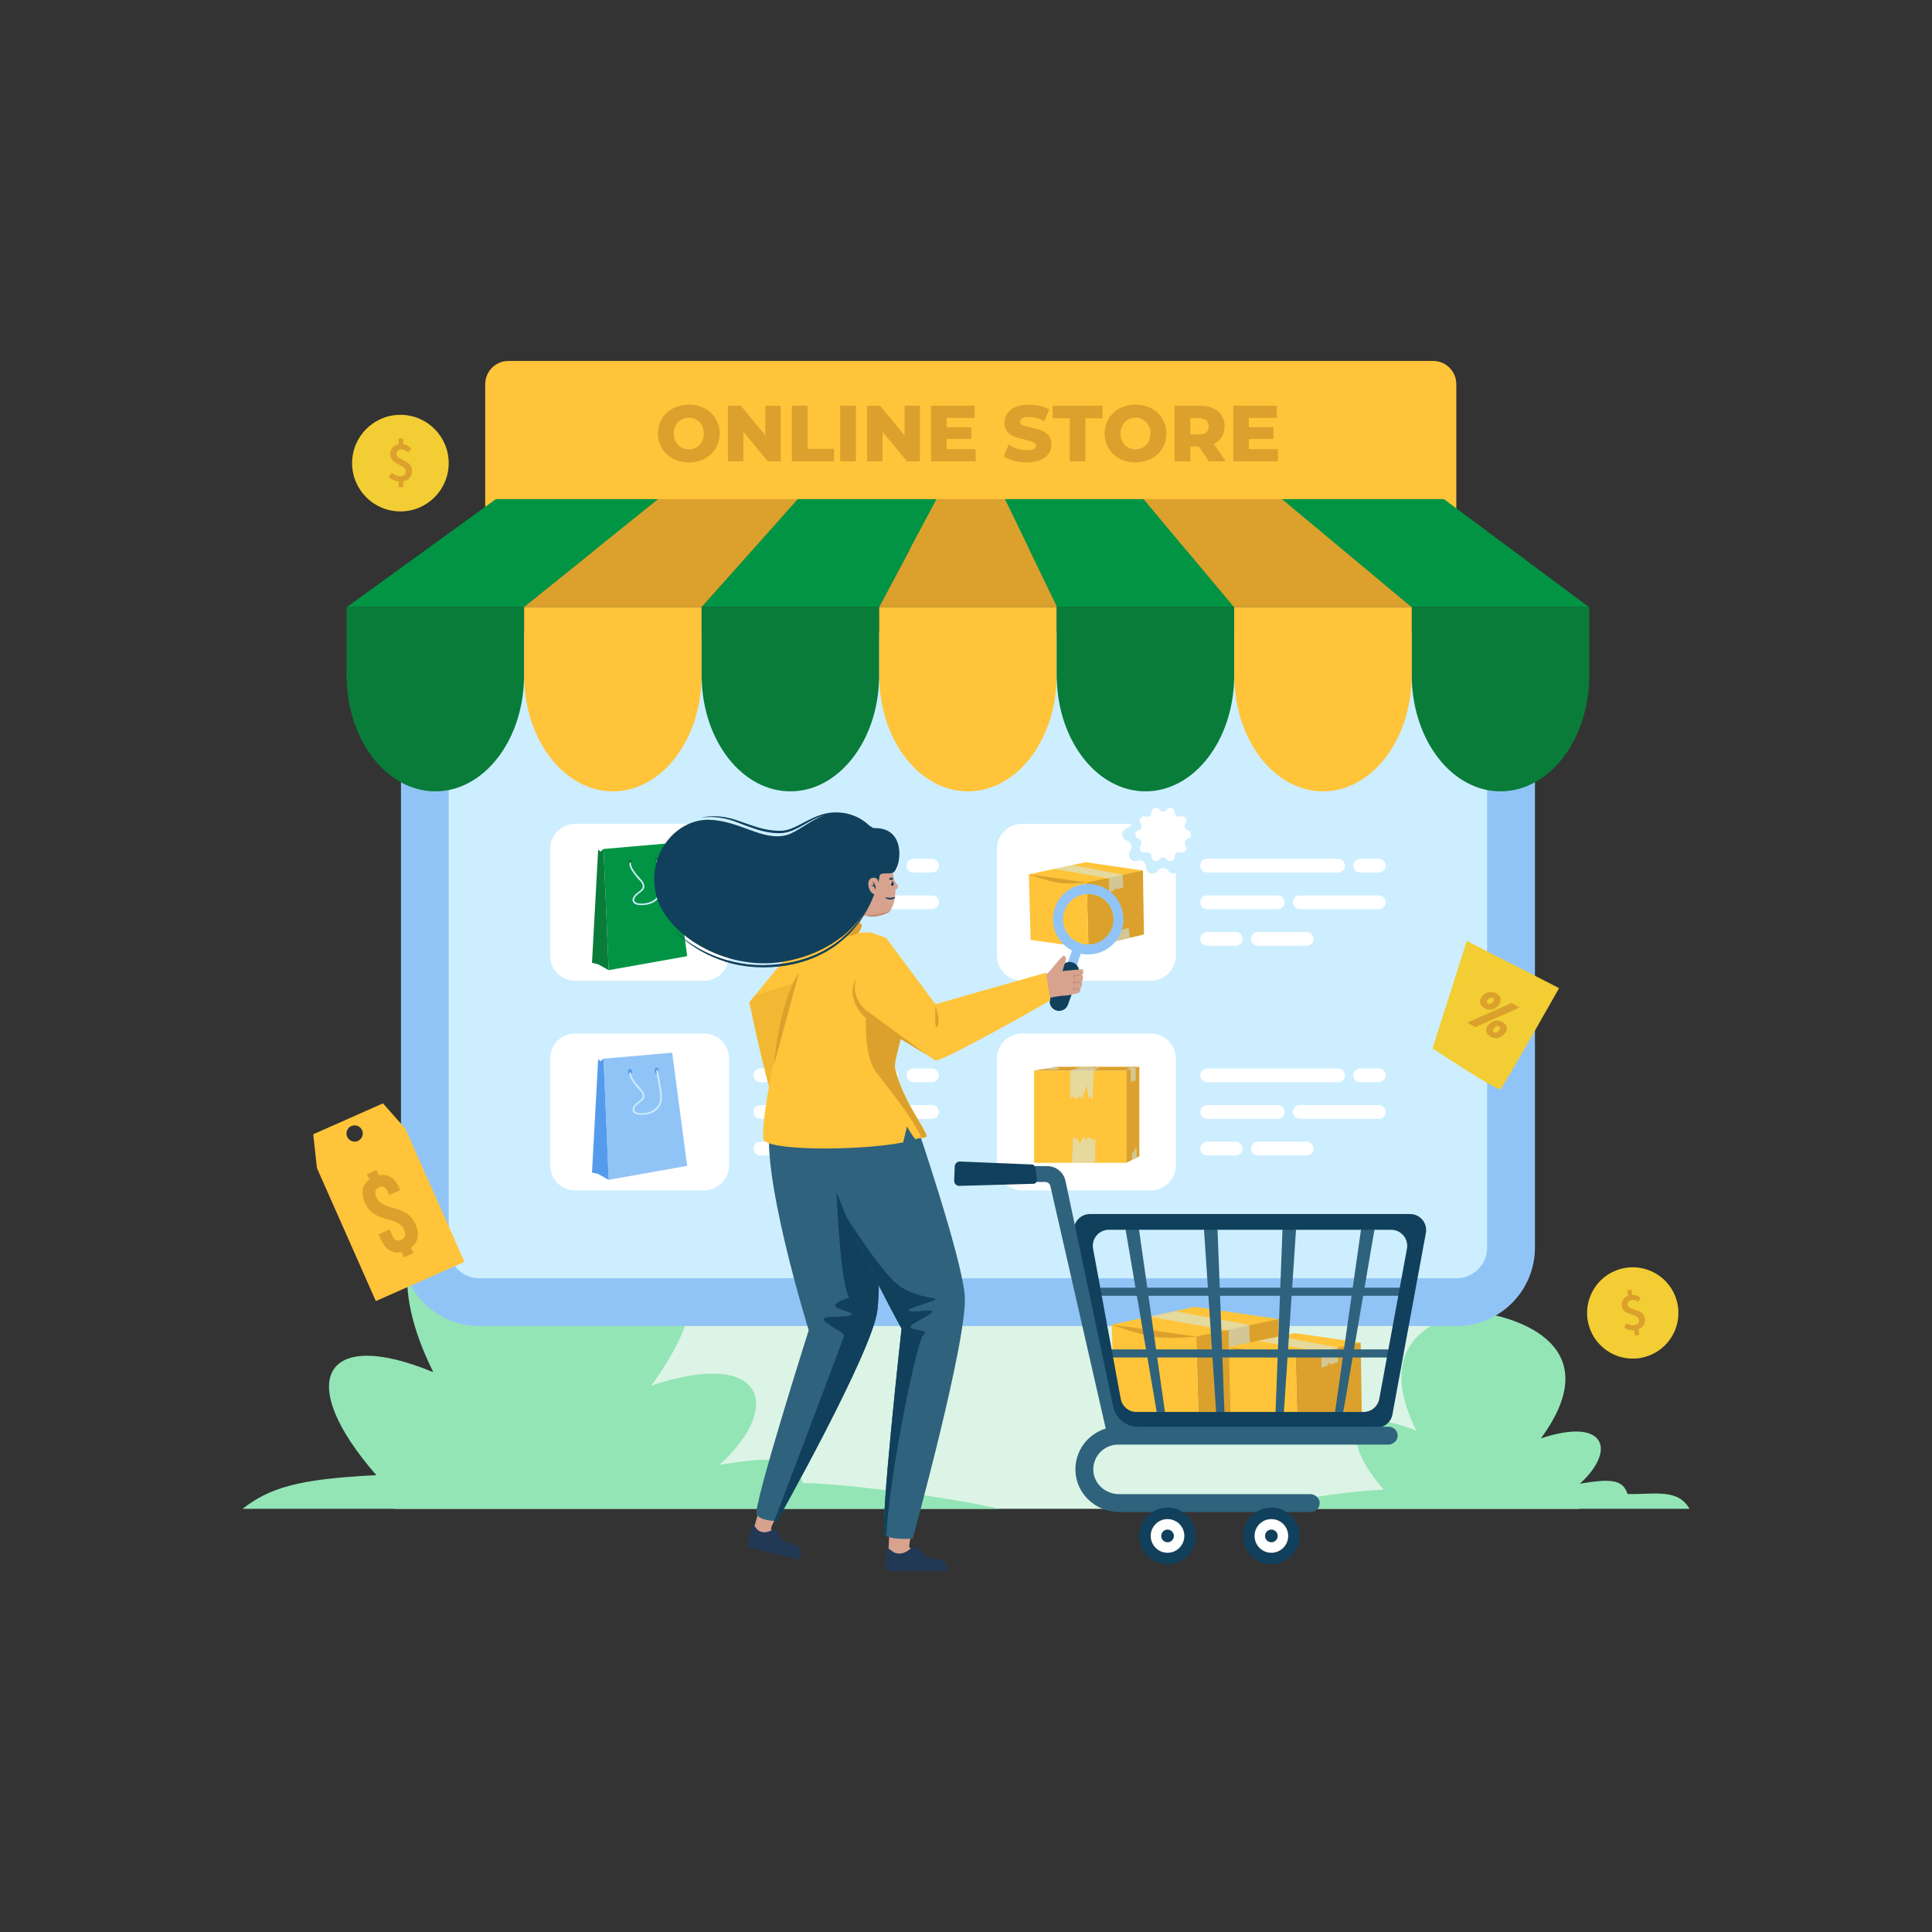 <svg xmlns="http://www.w3.org/2000/svg" enable-background="new -1095.842 1254.923 3000 3000" viewBox="-1095.842 1254.923 3000 3000" id="search-product-on-online-stores">
  <rect x="-1095.842" y="1254.923" width="3000" height="3000" fill="#333333" stroke="none"/>
  <path fill="#DCF4E6" d="M1356.625,3597.824H-482.784c19.413-129.265,89.043-237.44,183.487-293.531
		c34.954-20.983,73.434-34.759,113.892-39.805c25.004-103.156,68.345-196.781,125.439-275.43
		c109.915-151.29,270.969-246.677,450.428-246.677c247.075,0,459.145,180.924,551.244,439.455
		c11.635-1.442,23.39-2.537,35.285-2.537c174.023,0,314.952,170.966,314.952,381.709c0,2.136,0,3.925-0.139,5.767
		C1315.107,3572.702,1336.933,3583.407,1356.625,3597.824z"></path>
  <path fill="#93E5B6" d="M854.658 3597.824h672.914c-17.76-32.052-55.501-22.115-96.131-22.97-7.594-23.962-28.637-23.459-73.969-16.08 57.43-52.373 39.512-103.827-60.645-70.29 114.4-155.741-62.942-191.335-89.131-194.45-32.999-3.936-184.692 20.321-104.291 182.501-97.4-40.425-124.047 7.358-50.538 91.431C982.642 3571.259 898.498 3586.684 854.658 3597.824zM-719.256 3597.824H456.071c-76.242-17.71-234.217-38.682-305.284-40.177-13.283-41.913-50.091-41.033-129.383-28.126 100.454-91.609 69.113-181.609-106.076-122.948 200.101-272.413-110.096-334.672-155.904-340.12-57.72-6.885-323.055 35.545-182.42 319.221-170.369-70.709-216.977 12.869-88.399 159.926C-634.23 3551.358-677.815 3565.772-719.256 3597.824z"></path>
  <path fill="#91C4F6" d="M-351.538,2237.361h1517.339c67.297,0,121.815,54.53,121.815,121.673v833.119
			c0,67.297-54.518,121.815-121.815,121.815H-351.538c-67.154,0-121.673-54.518-121.673-121.815v-833.119
			C-473.211,2291.891-418.693,2237.361-351.538,2237.361z"></path>
  <path fill="#CDEEFF" d="M-399.095,3192.185c0,1.896,0.11,3.689,0.324,5.585c2.734,23.934,23.071,42.023,47.285,42.023H1165.72
			c24.213,0,44.551-18.089,47.298-42.077c0.208-1.843,0.312-3.636,0.312-5.531v-833.121c0-4.219-0.591-8.454-1.766-12.623
			c-5.636-20.636-24.473-34.973-45.843-34.973H-351.486c-21.363,0-40.207,14.349-45.823,34.882
			c-1.196,4.26-1.786,8.494-1.786,12.714V3192.185z"></path>
  <path fill="#FFC439" d="M1165.523,1851.409v256.5H-342.405v-256.5c0-19.853,16.179-36.01,36.053-36.01h1435.863
			C1149.43,1815.399,1165.523,1831.556,1165.523,1851.409z"></path>
  <polygon fill="#009444" points="820.421 2197.595 545.299 2197.595 464.192 2030.002 680.495 2030.002"></polygon>
  <polygon fill="#009444" points="-73.084 2030.002 -282.082 2197.595 -557.317 2197.595 -325.976 2030.002"></polygon>
  <polygon fill="#009444" points="358.589 2030.002 269.354 2197.595 -6.363 2197.595 141.52 2030.002"></polygon>
  <polygon fill="#DBA12C" points="142.823 2030.002 -6.363 2197.595 -282.138 2197.595 -73.991 2030.002"></polygon>
  <polygon fill="#DBA12C" points="1096.507 2197.595 820.194 2197.595 679.929 2030.002 895.949 2030.002"></polygon>
  <polygon fill="#009444" points="1371.602 2197.595 1096.111 2197.595 894.816 2030.002 1146.349 2030.002"></polygon>
  <polygon fill="#DBA12C" points="464.645 2030.002 545.582 2197.595 269.354 2197.595 358.589 2030.002"></polygon>
  <path fill="#097C3A" d="M-282.024,2197.595v105.858c0,1.756,0,3.397-0.114,5.155c-2.039,97.192-62.869,175.127-137.689,175.127
			c-74.82,0-135.764-77.935-137.689-175.127c-0.17-1.757-0.17-3.399-0.17-5.155v-105.858H-282.024z"></path>
  <path fill="#FFC439" d="M-6.363,2197.595v105.858c0,1.756,0,3.397-0.114,5.155c-2.01,97.192-62.869,175.127-137.689,175.127
			c-74.792,0-135.706-77.935-137.745-175.127c-0.113-1.757-0.113-3.399-0.113-5.155v-105.858H-6.363z"></path>
  <path fill="#097C3A" d="M269.354,2197.595v105.858c0,1.756,0,3.397-0.17,5.155c-2.038,97.192-62.896,175.127-137.66,175.127
			c-74.849,0-135.764-77.935-137.774-175.127c-0.113-1.757-0.113-3.399-0.113-5.155v-105.858H269.354z"></path>
  <path fill="#FFC439" d="M545.015,2197.595v105.858c0,1.756,0,3.397-0.113,5.155c-2.039,97.192-62.869,175.127-137.745,175.127
			c-74.763,0-135.706-77.935-137.746-175.127c-0.057-1.757-0.057-3.399-0.057-5.155v-105.858H545.015z"></path>
  <path fill="#097C3A" d="M820.62 2197.595v105.858c0 1.756 0 3.397-.057 5.155-2.039 97.192-62.869 175.127-137.688 175.127s-135.763-77.935-137.745-175.127c-.114-1.757-.114-3.399-.114-5.155v-105.858H820.62zM1371.969 2197.595v105.858c0 1.756 0 3.397-.084 5.155-2.039 97.192-62.926 175.127-137.689 175.127-74.82 0-135.707-77.935-137.774-175.127-.113-1.757-.113-3.399-.113-5.155v-105.858H1371.969z"></path>
  <path fill="#FFC439" d="M1096.309,2197.595v105.858c0,1.756,0,3.397-0.085,5.155c-2.039,97.192-62.898,175.127-137.689,175.127
			c-74.82,0-135.736-77.935-137.746-175.127c-0.17-1.757-0.17-3.399-0.17-5.155v-105.858H1096.309z"></path>
  <path fill="#FFF" d="M-557.516 2308.608h-.17v-5.155C-557.686 2305.21-557.686 2306.851-557.516 2308.608zM-282.024 2303.454v5.155h-.114C-282.024 2306.851-282.024 2305.21-282.024 2303.454z"></path>
  <path fill="#DBA12C" d="M-50.818 1967.159c-7.266-3.849-12.969-9.19-17.118-16.006-4.139-6.815-6.214-14.493-6.214-23.031 0-8.539 2.075-16.216 6.214-23.032 4.149-6.816 9.852-12.147 17.118-16.006 7.266-3.859 15.465-5.793 24.575-5.793s17.299 1.935 24.565 5.793c7.266 3.859 12.98 9.19 17.119 16.006 4.149 6.816 6.224 14.493 6.224 23.032 0 8.539-2.075 16.216-6.224 23.031-4.14 6.816-9.853 12.157-17.119 16.006-7.266 3.869-15.454 5.793-24.565 5.793S-43.552 1971.028-50.818 1967.159zM-14.426 1949.68c3.538-2.054 6.324-4.951 8.379-8.689 2.054-3.728 3.077-8.019 3.077-12.869 0-4.841-1.023-9.131-3.077-12.869-2.054-3.739-4.841-6.625-8.379-8.68-3.528-2.054-7.467-3.076-11.817-3.076-4.349 0-8.299 1.022-11.827 3.076-3.528 2.055-6.324 4.941-8.369 8.68-2.054 3.738-3.087 8.028-3.087 12.869 0 4.85 1.032 9.141 3.087 12.869 2.045 3.739 4.841 6.635 8.369 8.689 3.528 2.045 7.477 3.077 11.827 3.077C-21.893 1952.757-17.953 1951.724-14.426 1949.68zM116.499 1885.015v86.214H96.423l-38.055-45.934v45.934H34.474v-86.214h20.075l38.055 45.943v-45.943H116.499zM133.737 1885.015h24.385v66.88h41.132v19.334h-65.517V1885.015zM208.856 1885.015h24.385v86.214h-24.385V1885.015zM332.634 1885.015v86.214H312.56l-38.055-45.934v45.934h-23.894v-86.214h20.075l38.055 45.943v-45.943H332.634zM419.089 1952.386v18.843h-69.215v-86.214h67.612v18.842h-43.467v14.533h38.296v18.231h-38.296v15.766H419.089zM478.442 1970.366c-6.565-1.724-11.897-4.019-16.005-6.896l8.007-17.98c3.859 2.546 8.33 4.6 13.42 6.154 5.091 1.563 10.103 2.345 15.024 2.345 9.361 0 14.041-2.345 14.041-7.026 0-2.455-1.333-4.29-3.999-5.483-2.676-1.182-6.966-2.435-12.869-3.748-6.494-1.404-11.906-2.897-16.256-4.501-4.36-1.604-8.088-4.169-11.215-7.697-3.117-3.528-4.67-8.289-4.67-14.282 0-5.252 1.433-10.003 4.31-14.232 2.866-4.219 7.156-7.567 12.869-10.033 5.703-2.465 12.698-3.698 20.997-3.698 5.663 0 11.245.641 16.748 1.914 5.502 1.273 10.343 3.137 14.532 5.603l-7.517 18.1c-8.208-4.43-16.176-6.645-23.894-6.645-4.841 0-8.368.721-10.583 2.155-2.216 1.433-3.328 3.308-3.328 5.602 0 2.296 1.313 4.019 3.939 5.171 2.626 1.153 6.855 2.335 12.689 3.568 6.565 1.403 12.007 2.897 16.317 4.5 4.309 1.604 8.048 4.15 11.205 7.637 3.158 3.489 4.741 8.229 4.741 14.222 0 5.172-1.433 9.852-4.31 14.042-2.877 4.189-7.186 7.527-12.929 10.033-5.752 2.506-12.729 3.758-20.937 3.758C491.793 1972.952 485.018 1972.09 478.442 1970.366zM565.267 1904.358h-26.479v-19.343h77.223v19.343h-26.359v66.871h-24.385V1904.358zM642.792 1967.159c-7.266-3.849-12.969-9.19-17.118-16.006-4.14-6.815-6.214-14.493-6.214-23.031 0-8.539 2.075-16.216 6.214-23.032 4.149-6.816 9.852-12.147 17.118-16.006 7.266-3.859 15.465-5.793 24.576-5.793s17.299 1.935 24.565 5.793c7.266 3.859 12.979 9.19 17.118 16.006 4.149 6.816 6.224 14.493 6.224 23.032 0 8.539-2.075 16.216-6.224 23.031-4.139 6.816-9.852 12.157-17.118 16.006-7.266 3.869-15.455 5.793-24.565 5.793S650.058 1971.028 642.792 1967.159zM679.184 1949.68c3.538-2.054 6.324-4.951 8.379-8.689 2.054-3.728 3.077-8.019 3.077-12.869 0-4.841-1.023-9.131-3.077-12.869-2.055-3.739-4.841-6.625-8.379-8.68-3.528-2.054-7.467-3.076-11.816-3.076-4.35 0-8.299 1.022-11.827 3.076-3.528 2.055-6.324 4.941-8.369 8.68-2.054 3.738-3.087 8.028-3.087 12.869 0 4.85 1.032 9.141 3.087 12.869 2.045 3.739 4.841 6.635 8.369 8.689 3.528 2.045 7.477 3.077 11.827 3.077C671.717 1952.757 675.656 1951.724 679.184 1949.68zM765.768 1948.316h-13.3v22.912h-24.385v-86.214h39.409c7.798 0 14.573 1.292 20.325 3.879 5.743 2.595 10.184 6.284 13.3 11.084 3.118 4.811 4.681 10.454 4.681 16.938 0 6.244-1.464 11.677-4.37 16.317-2.917 4.641-7.086 8.279-12.508 10.905l18.602 27.091h-26.109L765.768 1948.316zM777.345 1907.555c-2.546-2.215-6.324-3.327-11.325-3.327h-13.551v25.246h13.551c5.002 0 8.78-1.082 11.325-3.257s3.819-5.282 3.819-9.301S779.89 1909.77 777.345 1907.555zM888.434 1952.386v18.843h-69.215v-86.214h67.612v18.842h-43.468v14.533h38.296v18.231h-38.296v15.766H888.434z"></path>
  <g>
    <path fill="#FFF" d="M-2.773,2534.15h-199.883c-21.505,0-38.938,17.434-38.938,38.938v165.771
					c0,21.505,17.433,38.939,38.938,38.939H-2.773c21.505,0,38.939-17.434,38.939-38.939v-165.771
					C36.165,2551.583,18.732,2534.15-2.773,2534.15z"></path>
    <polygon fill="#009444" points="-150.692 2761.37 -28.824 2739.645 -52.072 2563.939 -158.628 2573.218"></polygon>
    <polygon fill="#097C3A" points="-158.628 2573.218 -163.466 2577.362 -167.011 2573.948 -176.605 2750.023 -167.176 2752.179 -150.692 2761.37"></polygon>
    <path fill="#097C3A" d="M-79.352 2591.735c0 2.545 1.473 4.608 3.291 4.608 1.818 0 3.291-2.063 3.291-4.608 0-2.544-1.473-4.607-3.291-4.607C-77.878 2587.127-79.352 2589.19-79.352 2591.735zM-120.641 2593.729c0 2.468 1.429 4.468 3.191 4.468 1.763 0 3.192-2 3.192-4.468s-1.429-4.468-3.192-4.468C-119.212 2589.261-120.641 2591.261-120.641 2593.729z"></path>
    <path fill="#CDEEFF" d="M-74.239,2591.622c1.222,7.182,2.445,14.363,3.667,21.545c1.05,6.169,2.409,12.395,2.635,18.666
							c0.407,11.276-5.057,20.797-15.491,25.415c-5.293,2.344-11.147,3.174-16.903,3.108c-4.311-0.049-9.383-0.423-12.115-4.251
							c-3.097-4.339-0.006-8.705,3.042-12.064c3.566-3.931,11.925-7.212,11.601-13.298c-0.222-4.167-3.454-7.308-6.127-10.152
							c-2.199-2.34-4.282-4.772-6.193-7.353c-3.444-4.649-9-11.651-8.313-17.817c0.178-1.593,2.698-1.611,2.519,0
							c-0.583,5.234,4.342,11.511,7.278,15.598c3.086,4.296,7.048,7.792,10.212,11.991c2.382,3.16,4.034,7.307,2.632,11.241
							c-1.403,3.935-5.407,5.896-8.448,8.37c-2.14,1.74-4.211,3.805-5.709,6.13c-2.503,3.887-0.465,7.267,3.659,8.486
							c5.159,1.526,11.924,0.694,17.02-0.626c11.648-3.017,19.107-12.035,18.839-24.192c-0.142-6.457-1.597-12.889-2.677-19.237
							c-1.186-6.964-2.371-13.927-3.557-20.892C-76.937,2590.707-74.511,2590.025-74.239,2591.622L-74.239,2591.622z"></path>
    <g>
      <path fill="#FFF" d="M84.823 2609.792h203.249c5.882 0 10.653-4.772 10.653-10.66 0-5.888-4.772-10.656-10.653-10.656H84.823c-5.885 0-10.662 4.768-10.662 10.656C74.161 2605.019 78.937 2609.792 84.823 2609.792zM322.41 2609.792h28.981c5.884 0 10.656-4.772 10.656-10.66 0-5.888-4.772-10.656-10.656-10.656H322.41c-5.884 0-10.658 4.768-10.658 10.656C311.752 2605.019 316.526 2609.792 322.41 2609.792zM129.215 2702.153H84.823c-5.885 0-10.662 4.77-10.662 10.655 0 5.89 4.776 10.662 10.662 10.662h44.392c5.884 0 10.656-4.772 10.656-10.662C139.871 2706.923 135.099 2702.153 129.215 2702.153zM239.343 2702.153h-75.785c-5.886 0-10.658 4.77-10.658 10.655 0 5.89 4.772 10.662 10.658 10.662h75.785c5.885 0 10.66-4.772 10.66-10.662C250.003 2706.923 245.228 2702.153 239.343 2702.153zM351.391 2645.315H228.683c-5.884 0-10.656 4.772-10.656 10.655 0 5.888 4.772 10.656 10.656 10.656h122.708c5.884 0 10.656-4.768 10.656-10.656C362.047 2650.086 357.275 2645.315 351.391 2645.315zM84.823 2666.626H194.34c5.888 0 10.662-4.768 10.662-10.656 0-5.883-4.774-10.655-10.662-10.655H84.823c-5.885 0-10.662 4.772-10.662 10.655C74.161 2661.858 78.937 2666.626 84.823 2666.626z"></path>
    </g>
    <g>
      <path fill="#FFF" d="M-2.773,2859.747h-199.883c-21.505,0-38.938,17.434-38.938,38.938v165.771
					c0,21.505,17.433,38.938,38.938,38.938H-2.773c21.505,0,38.939-17.434,38.939-38.938v-165.771
					C36.165,2877.18,18.732,2859.747-2.773,2859.747z"></path>
      <polygon fill="#91C4F6" points="-150.692 3086.968 -28.824 3065.242 -52.072 2889.536 -158.628 2898.814"></polygon>
      <polygon fill="#549BEC" points="-158.628 2898.814 -163.466 2902.959 -167.011 2899.545 -176.605 3075.62 -167.176 3077.776 -150.692 3086.968"></polygon>
      <path fill="#549BEC" d="M-79.352 2917.332c0 2.545 1.473 4.608 3.291 4.608 1.818 0 3.291-2.063 3.291-4.608 0-2.544-1.473-4.607-3.291-4.607C-77.878 2912.724-79.352 2914.787-79.352 2917.332zM-120.641 2919.326c0 2.468 1.429 4.468 3.191 4.468 1.763 0 3.192-2 3.192-4.468s-1.429-4.468-3.192-4.468C-119.212 2914.859-120.641 2916.859-120.641 2919.326z"></path>
      <path fill="#CDEEFF" d="M-74.239,2917.219c1.222,7.182,2.445,14.363,3.667,21.545c1.05,6.169,2.409,12.395,2.635,18.666
							c0.407,11.276-5.057,20.797-15.491,25.415c-5.293,2.343-11.147,3.174-16.903,3.108c-4.311-0.049-9.383-0.423-12.115-4.251
							c-3.097-4.34-0.006-8.705,3.042-12.065c3.566-3.931,11.925-7.211,11.601-13.297c-0.222-4.167-3.454-7.308-6.127-10.152
							c-2.199-2.34-4.282-4.772-6.193-7.353c-3.444-4.649-9-11.651-8.313-17.817c0.178-1.593,2.698-1.611,2.519,0
							c-0.583,5.234,4.342,11.511,7.278,15.599c3.086,4.295,7.048,7.792,10.212,11.991c2.382,3.16,4.034,7.307,2.632,11.241
							c-1.403,3.935-5.407,5.896-8.448,8.37c-2.14,1.74-4.211,3.805-5.709,6.13c-2.503,3.887-0.465,7.267,3.659,8.486
							c5.159,1.526,11.924,0.694,17.02-0.625c11.648-3.017,19.107-12.035,18.839-24.192c-0.142-6.457-1.597-12.889-2.677-19.237
							c-1.186-6.964-2.371-13.927-3.557-20.892C-76.937,2916.304-74.511,2915.623-74.239,2917.219L-74.239,2917.219z"></path>
      <g>
        <path fill="#FFF" d="M84.823 2935.389h203.249c5.882 0 10.653-4.772 10.653-10.661 0-5.887-4.772-10.655-10.653-10.655H84.823c-5.885 0-10.662 4.768-10.662 10.655C74.161 2930.616 78.937 2935.389 84.823 2935.389zM322.41 2935.389h28.981c5.884 0 10.656-4.772 10.656-10.661 0-5.887-4.772-10.655-10.656-10.655H322.41c-5.884 0-10.658 4.768-10.658 10.655C311.752 2930.616 316.526 2935.389 322.41 2935.389zM129.215 3027.75H84.823c-5.885 0-10.662 4.77-10.662 10.655 0 5.89 4.776 10.662 10.662 10.662h44.392c5.884 0 10.656-4.772 10.656-10.662C139.871 3032.52 135.099 3027.75 129.215 3027.75zM239.343 3027.75h-75.785c-5.886 0-10.658 4.77-10.658 10.655 0 5.89 4.772 10.662 10.658 10.662h75.785c5.885 0 10.66-4.772 10.66-10.662C250.003 3032.52 245.228 3027.75 239.343 3027.75zM351.391 2970.912H228.683c-5.884 0-10.656 4.772-10.656 10.655 0 5.888 4.772 10.656 10.656 10.656h122.708c5.884 0 10.656-4.768 10.656-10.656C362.047 2975.683 357.275 2970.912 351.391 2970.912zM84.823 2992.223H194.34c5.888 0 10.662-4.768 10.662-10.656 0-5.884-4.774-10.655-10.662-10.655H84.823c-5.885 0-10.662 4.772-10.662 10.655C74.161 2987.455 78.937 2992.223 84.823 2992.223z"></path>
      </g>
    </g>
    <g>
      <path fill="#FFF" d="M729.986 2610.822v128.008c0 21.553-17.425 38.979-38.913 38.979H491.202c-21.553 0-38.978-17.426-38.978-38.979v-165.741c0-21.487 17.425-38.913 38.978-38.913h169.54c-.917 3.145-3.276 5.831-6.813 6.879-9.564 2.817-9.564 16.377 0 19.194 6.748 2.031 9.368 10.154 5.11 15.723-1.507 1.899-2.096 3.996-2.096 6.092 0 6.289 6.288 11.988 13.363 9.434 6.617-2.358 13.561 2.686 13.364 9.695-.262 9.958 12.643 14.15 18.278 5.961 1.965-2.948 5.109-4.39 8.254-4.39 3.144 0 6.288 1.442 8.254 4.39C721.339 2611.346 726.056 2612.263 729.986 2610.822zM778.654 2609.792h203.249c5.881 0 10.653-4.772 10.653-10.66 0-5.888-4.772-10.656-10.653-10.656H778.654c-5.885 0-10.662 4.768-10.662 10.656C767.992 2605.019 772.768 2609.792 778.654 2609.792zM1016.241 2609.792h28.981c5.884 0 10.656-4.772 10.656-10.66 0-5.888-4.772-10.656-10.656-10.656h-28.981c-5.884 0-10.658 4.768-10.658 10.656C1005.583 2605.019 1010.357 2609.792 1016.241 2609.792zM823.046 2702.153h-44.392c-5.885 0-10.662 4.77-10.662 10.655 0 5.89 4.776 10.662 10.662 10.662h44.392c5.884 0 10.656-4.772 10.656-10.662C833.702 2706.923 828.93 2702.153 823.046 2702.153zM933.174 2702.153h-75.785c-5.886 0-10.658 4.77-10.658 10.655 0 5.89 4.772 10.662 10.658 10.662h75.785c5.885 0 10.66-4.772 10.66-10.662C943.833 2706.923 939.059 2702.153 933.174 2702.153zM1045.222 2645.315H922.514c-5.884 0-10.656 4.772-10.656 10.655 0 5.888 4.772 10.656 10.656 10.656h122.708c5.884 0 10.656-4.768 10.656-10.656C1055.878 2650.086 1051.106 2645.315 1045.222 2645.315zM778.654 2666.626h109.517c5.888 0 10.662-4.768 10.662-10.656 0-5.883-4.774-10.655-10.662-10.655H778.654c-5.885 0-10.662 4.772-10.662 10.655C767.992 2661.858 772.768 2666.626 778.654 2666.626z"></path>
      <g>
        <polygon fill="#FFC439" points="501.733 2612.549 590.317 2593.729 678.9 2606.727 591.876 2636.736"></polygon>
        <polygon fill="#DBA12C" points="594.284 2726.934 680.5 2705.882 678.9 2606.727 591.571 2625.308"></polygon>
        <polygon fill="#CDEEFF" points="541.371 2604.128 569.087 2598.404 647.592 2612.875 648.545 2632.798 637.635 2636.169 635.612 2632.921 634.554 2637.526 626.223 2640.406 625.945 2619.069" opacity=".5"></polygon>
        <polygon fill="#CDEEFF" points="635.69 2716.86 635.64 2701.391 640.989 2700.352 642.166 2702.242 642.782 2699.597 656.771 2695.628 658.412 2711.297" opacity=".5"></polygon>
        <polygon fill="#FFC439" points="501.733 2612.549 504.58 2714.402 594.284 2726.934 591.571 2625.308"></polygon>
        <path fill="#DBA12C" d="M501.733,2612.549l89.838,12.759c0,0-28.029,3.298-46.643,0
					C526.314,2622.011,501.733,2612.549,501.733,2612.549z"></path>
      </g>
      <path fill="#FFF" d="M748.516,2544.122L748.516,2544.122c-4.595-1.354-6.396-6.9-3.475-10.695
				c4.145-5.386-1.282-12.857-7.686-10.579l0,0c-4.513,1.606-9.23-1.822-9.098-6.61l0,0c0.188-6.794-8.594-9.648-12.436-4.041
				c-2.707,3.952-8.539,3.952-11.245,0l0,0c-3.841-5.607-12.624-2.753-12.436,4.041l0,0c0.132,4.788-4.585,8.216-9.098,6.61l0,0
				c-6.403-2.278-11.831,5.192-7.686,10.579l0,0c2.922,3.796,1.12,9.342-3.475,10.695c-6.52,1.921-6.52,11.155,0,13.076
				c4.595,1.354,6.397,6.9,3.475,10.695l0,0c-4.145,5.385,1.283,12.856,7.686,10.579c4.513-1.606,9.23,1.822,9.098,6.61
				c-0.188,6.794,8.594,9.648,12.436,4.041l0,0c2.707-3.952,8.539-3.952,11.245,0c3.841,5.607,12.624,2.753,12.436-4.041
				c-0.132-4.788,4.585-8.216,9.098-6.61c6.404,2.278,11.831-5.193,7.686-10.579c-2.921-3.796-1.12-9.342,3.475-10.695l0,0
				C755.035,2555.277,755.035,2546.042,748.516,2544.122z"></path>
    </g>
    <g>
      <path fill="#FFF" d="M691.057 2859.747H491.175c-21.505 0-38.938 17.434-38.938 38.938v165.771c0 21.505 17.433 38.938 38.938 38.938h199.883c21.505 0 38.938-17.434 38.938-38.938v-165.771C729.995 2877.18 712.562 2859.747 691.057 2859.747zM778.654 2935.389h203.249c5.881 0 10.653-4.772 10.653-10.661 0-5.887-4.772-10.655-10.653-10.655H778.654c-5.885 0-10.662 4.768-10.662 10.655C767.992 2930.616 772.768 2935.389 778.654 2935.389zM1016.241 2935.389h28.981c5.884 0 10.656-4.772 10.656-10.661 0-5.887-4.772-10.655-10.656-10.655h-28.981c-5.884 0-10.658 4.768-10.658 10.655C1005.583 2930.616 1010.357 2935.389 1016.241 2935.389zM823.046 3027.75h-44.392c-5.885 0-10.662 4.77-10.662 10.655 0 5.89 4.776 10.662 10.662 10.662h44.392c5.884 0 10.656-4.772 10.656-10.662C833.702 3032.52 828.93 3027.75 823.046 3027.75zM933.174 3027.75h-75.785c-5.886 0-10.658 4.77-10.658 10.655 0 5.89 4.772 10.662 10.658 10.662h75.785c5.885 0 10.66-4.772 10.66-10.662C943.833 3032.52 939.059 3027.75 933.174 3027.75zM1045.222 2970.912H922.514c-5.884 0-10.656 4.772-10.656 10.655 0 5.888 4.772 10.656 10.656 10.656h122.708c5.884 0 10.656-4.768 10.656-10.656C1055.878 2975.683 1051.106 2970.912 1045.222 2970.912zM778.654 2992.223h109.517c5.888 0 10.662-4.768 10.662-10.656 0-5.884-4.774-10.655-10.662-10.655H778.654c-5.885 0-10.662 4.772-10.662 10.655C767.992 2987.455 772.768 2992.223 778.654 2992.223z"></path>
      <g>
        <rect width="143.222" height="143.222" x="509.85" y="2917.304" fill="#FFC439"></rect>
        <path fill="#CDEEFF" d="M604.921,3060.363v-38.11l-4.216,3.225l-2.48-3.225l-4.216-1.487l-4.402,5.207
					l-2.542-6.944l-6.309,11.996l-4.107-10.012l-2.728,4.217l-3.473-6.201c0,0-1.177,29.426-2.009,41.334
					C580.603,3060.958,592.763,3059.682,604.921,3060.363z" opacity=".5"></path>
        <polygon fill="#DBA12C" points="509.85 2917.304 545.315 2911.388 673.285 2911.388 653.073 2917.304"></polygon>
        <polygon fill="#DBA12C" points="673.292 2911.379 673.292 3050.514 669.351 3052.461 661.753 3056.237 653.063 3060.533 653.063 2917.315"></polygon>
        <path fill="#CDEEFF" d="M566.147,2917.304v42.905l4.216-3.224l2.48,3.224l4.216,1.487l4.403-5.208l2.541,6.944
					l7.44-23.063l2.977,21.08l2.728-4.216l3.473,6.2c0,0,1.736-43.4,2.48-46.128l9.672-5.209l-9.92,1.239l-0.248-1.239h-21.142
					L566.147,2917.304z" opacity=".5"></path>
        <polygon fill="#CDEEFF" points="649.616 2915.417 659.745 2915.282 660.266 2936.578 661.949 2933.85 662.593 2934.719 664.123 2932.892 665.557 2933.974 667.595 2932.048 667.595 2913.051 657.426 2912.068 658.279 2912.688 656.683 2913.059 655.48 2914.455" opacity=".5"></polygon>
        <polygon fill="#CDEEFF" points="669.351 3052.461 661.753 3056.237 662.134 3043.035 663.82 3045.766 664.745 3040.803 666.407 3042.204 666.739 3038.571 668.828 3034.488" opacity=".5"></polygon>
        <path fill="#CDEEFF" d="M538.56,2912.514l11.607,0.129l-2.791,1.013l0.93,0.517c0,0-3.255,0.93-2.975,0.93
					c0.278,0,2.232,0.609,1.953,0.537c-0.28-0.072-4.605,0.124-4.605,0.124v0.548l-17.883-1.5L538.56,2912.514z" opacity=".5"></path>
      </g>
    </g>
  </g>
  <g>
    <path fill="#FFC439" d="M168.421,2704.039l-19.87,8.616l-80.876,98.53c0,0,34.127,164.208,45.863,172.744
		c11.736,8.536,48.489-12.049,48.489-12.049l-12.216-138.385l36.933-91.754L168.421,2704.039z"></path>
    <path fill="#DBA12C" d="M149.826,2833.494l12.181,138.369c0,0-36.75,20.605-48.476,12.059
		c-11.727-8.507-45.835-172.725-45.835-172.725l8.214-10.044l99.928-32.322L149.826,2833.494z" opacity=".35"></path>
    <path fill="#D7A28E" d="M320.072,3635.233c0,0-5.776,20.716-3.429,22.796c2.368,2.122,8.393,5.506,8.393,5.506
					s-35.478,13.896-41.505,5.789c0.801-11.152,1.581-40.492,1.581-40.492L320.072,3635.233z"></path>
    <path fill="#223956" d="M362.464,3675.843c0,0,9.682,1.154,11.396,10.218c0.903,4.771,0,8.385,0,8.385h-91.516
					c0,0-3.382-2.957-3.112-10.406l1.289-23.89c0,0,3.14-1.855,8.644,3.129c5.489,4.964,18.307,7.853,31.951-6.552
					c0,0,2.033-1.572,10.677,5.234C340.471,3668.767,338.379,3675.843,362.464,3675.843z"></path>
    <path fill="#D7A28E" d="M109.713,3610.339c0,0-9.657,17.133-8.209,19.24c1.456,2.148,5.561,6.005,5.561,6.005
					s-30.27,3.514-33.448-4.084c3.516-10.18,8.682-31.219,8.682-31.219L109.713,3610.339z"></path>
    <path fill="#223956" d="M134.258,3652.679c0,0,15.387,4.792,14.964,12.301c-0.223,3.952-5.455,11.553-5.455,11.553
					L63.4,3656.569c0,0,1.711-7.92,3.391-13.762l5.714-18.651c0,0,2.85-0.85,6.226,4.176c3.365,5.009,12.942,9.812,26.567,1.098
					c0,0,1.921-0.844,7.424,6.237C118.249,3642.759,115.2,3647.946,134.258,3652.679z"></path>
    <path fill="#2F627C" d="M265.551,3012.545c0,0,8.326,213.915,0.987,277.213c-7.337,63.296-155.611,326.963-155.611,326.963
				s-25.207,0.337-31.906-9.905c-6.702-10.24,80.895-286.306,80.895-286.306s-79.248-255.263-58.252-327.496
				C122.655,2920.787,265.551,3012.545,265.551,3012.545z"></path>
    <path fill="#11405C" d="M266.533,3289.754c-7.305,63.277-155.589,326.984-155.589,326.984s-1.737,0-4.491-0.121
				c21.553-56.812,106.559-280.706,107.998-286.274c1.675-6.404-11.674-9.28-27.719-22.151
				c-16.045-12.931,26.042-6.346,37.296-10.595c11.196-4.25-9.158-5.688-20.534-12.092c-11.372-6.406,19.217-15.627,19.217-15.627
				c-16.343-29.154-20.621-193.483-20.621-193.483s34.209,74.412,67.496,119.67C269.645,3234.678,268.868,3269.76,266.533,3289.754z
				"></path>
    <path fill="#2F627C" d="M325.036,2994.597c0,0,71.385,208.077,77.157,271.535c5.765,63.459-80.769,377.87-80.769,377.87
				s-34.615,2.885-43.265-5.77c-8.655-8.652,25.958-320.178,25.958-320.178s-129.802-233.646-124.034-308.645
				C185.852,2934.415,325.036,2994.597,325.036,2994.597z"></path>
    <path fill="#11405C" d="M352.229,3274.848c-16.343,6.406-48.311,14.548-34.121,16.165c14.248,1.615,41.964-5.507,30.589,3.71
				c-11.372,9.279-38.432,18.499-28.435,22.81c9.937,4.249,26.999,2.814,17.063,11.374c-8.622,7.363-49.69,199.23-57.233,310.819
				c-0.719-0.478-1.377-0.958-1.916-1.495c-8.68-8.622,25.922-320.161,25.922-320.161s-48.311-86.984-84.65-171.872
				c25.922,40.409,63.936,95.725,84.83,107.996C338.044,3274.131,368.633,3268.443,352.229,3274.848z"></path>
    <path fill="#FFC439" d="M255.236,2702.75l-86.815,1.289c-54.263,117.175-83.597,296.181-78.925,319.549
				c3.773,18.868,150.807,18.433,217.076,5.257c1.792-7.727,5.962-24.653,5.962-24.653s11.522,20.279,13.612,19.521
				c5.372-1.947,17.934-2.132,17.048-4.924c-4.974-15.708-36.601-54.547-48.96-103.338c-3.554-14.03,12.991-50.78,10.142-65.55
				C289.283,2771.653,263.357,2712.23,255.236,2702.75z"></path>
    <path fill="#DBA12C" d="M343.171,3018.819c0.524,1.638-3.538,2.359-8.123,3.078c-13.823-32.492-54.766-81.035-71.275-103.309
				c-19.588-26.466-14.74-94.924-14.74-94.924l32.493-60.662c8.123,23.977,16.443,53.719,22.863,86.866
				c2.817,14.805-13.692,51.556-10.154,65.575C306.616,2964.249,338.192,3003.097,343.171,3018.819z"></path>
    <g>
      <polygon fill="#D7A28E" points="205.3 2650.272 189.06 2695.043 231.531 2701.662 248.525 2670.66"></polygon>
      <path fill="#DBA12C" d="M190.375,2679.908c15.041-3.879,51.418,7.072,51.868,10.549c0.45,3.474-1.893,9.589-5.752,13.582
					c0,0-37.314,15.118-51.216,0.797C186.008,2693.13,190.375,2679.908,190.375,2679.908z"></path>
      <path fill="#D7A28E" d="M286.906,2582.809
				c0,0,3.965,35.87,6.656,40.378c2.692,4.51,6.505,7.542,4.704,10.164c-1.797,2.623-3.712,3.295-3.712,3.295
				s0.552,20.864-8.514,33.071c-6.808,9.164-61.933,9.668-74.302,1.777c-12.374-7.891-14.931-66.904-10.603-77.593
				C205.462,2583.211,270.419,2571.13,286.906,2582.809z"></path>
      <path fill="#C18C7C" d="M250.135,2677.014c0.023-0.21,0.561-0.374,1.497-0.488c0.469-0.058,1.036-0.105,1.692-0.139
					c0.679-0.066,1.418-0.137,2.219-0.216c3.277-0.29,7.763-0.891,12.66-1.98c9.804-2.178,17.467-5.236,17.835-4.476
					c0.407,0.739-6.939,5.181-17.173,7.462c-5.097,1.137-9.88,1.42-13.304,1.157c-0.858-0.075-1.631-0.139-2.306-0.238
					c-0.673-0.13-1.249-0.259-1.716-0.385C250.606,2677.46,250.111,2677.224,250.135,2677.014z"></path>
      <path fill="#11405C" d="M290.084 2610.26c-2.162.523-3.865.785-4.979.785-7.271 0-11.792-.065-14.608 2.293-1.769 9.564-4.455 18.932-8.058 28.038.197-.393.393-.786.524-1.245-10.351 29.545-28.562 56.536-52.932 76.713-24.304 20.307-54.701 32.558-85.818 37.537-31.052 4.913-63.479 3.406-93.614-6.093-29.937-9.564-58.042-25.942-79.463-48.87 11.136 11.006 23.976 20.112 37.537 27.776 13.495 7.731 27.907 13.823 42.844 18.146 14.871 4.324 30.266 7.141 45.727 7.861 15.526.918 31.051-.261 46.381-2.554 15.329-2.293 30.397-6.486 44.678-12.447 14.281-5.962 27.711-14.019 39.896-23.583 15.722-12.512 29.021-27.842 39.699-44.941-25.287 38.848-68.917 68.982-128.138 78.743-91.19 15.002-183.625-44.481-197.12-105.143-14.347-64.396 33.345-117.132 83.067-115.363 48.019 1.638 81.953 33.083 119.033 23.91 16.049-3.995 35.899-21.945 58.762-30.986-7.861 2.491-15.394 6.028-22.667 10.024-8.451 4.716-16.771 9.826-25.942 13.561-4.586 1.835-9.433 3.341-14.478 3.93-5.044.59-9.958.327-14.871 0-9.891-.785-19.522-3.276-28.759-6.289-9.302-3.079-18.408-6.42-27.449-10.023-8.909-3.603-18.212-6.026-27.776-7.468-9.5-1.31-19.26-1.572-28.825.131 9.368-2.556 19.325-2.686 29.021-1.965 9.761 1.047 19.391 3.21 28.628 6.551 18.277 6.288 36.424 13.756 55.488 15.264 4.716.393 9.564.655 14.15.197 4.651-.458 9.171-1.834 13.626-3.537 8.844-3.472 17.098-8.516 25.877-12.84 8.647-4.39 17.753-8.385 27.383-10.416 8.451-1.769 17.098-2.031 25.549-.917 1.114.131 2.227.261 3.341.458h.066c13.692 2.49 28.038 9.171 38.848 20.047 1.703.065 3.439 3.333 7.73 3.276C314.884 2540.12 301.942 2607.376 290.084 2610.26zM294.199 2648.213c.387.607-2.42 3.493-7.11 3.392-4.62.002-8.579-2.253-8.546-2.932-.002-.696 3.697.306 7.978.295C290.832 2649.07 293.829 2647.522 294.199 2648.213zM287.28 2627.575c.488 1.93 1.898 3.238 3.152 2.921 1.251-.317 1.872-2.139 1.384-4.067-.485-1.931-1.898-3.238-3.15-2.921C287.414 2623.825 286.793 2625.646 287.28 2627.575z"></path>
      <path fill="#FFF" d="M286.29,2625.801c0.219,0.638,0.912,0.975,1.55,0.756c0.635-0.219,0.973-0.911,0.756-1.549
						c-0.219-0.636-0.912-0.973-1.548-0.756C286.41,2624.471,286.072,2625.165,286.29,2625.801z"></path>
      <path fill="#11405C" d="M284.68,2619.563c0.257-1.357,4.433-2.649,5.491-1.092c1.058,1.559,0.775,2.559-1.15,2.669
					C287.098,2621.251,284.474,2620.649,284.68,2619.563z"></path>
      <g>
        <path fill="#D7A28E" d="M266.852,2642.294c-11.38,7.17-20.119-19.189-9.744-23.645c2.996-1.285,8.928-1.801,10.434,4.177
					C269.163,2629.277,269.343,2640.722,266.852,2642.294z"></path>
        <path fill="#11405C" d="M258.901,2623.574c2.444,1.91,6.89,8.356,3.876,13.171c0,0,0.058-3.262-1.653-5.268l-4.337-2.044
					l4.358-0.261L258.901,2623.574z"></path>
      </g>
    </g>
    <g>
      <rect width="14.594" height="39.143" x="563.834" y="2726.901" fill="#91C4F6" transform="rotate(19.444 571.099 2746.044)"></rect>
      <path fill="#11405C" d="M570.067,2749.485c-7.654-2.702-16.049,1.313-18.75,8.967l-16.458,46.625
				c-2.702,7.654,1.313,16.049,8.967,18.75c7.654,2.701,16.049-1.312,18.75-8.967l16.458-46.625
				C581.736,2760.582,577.722,2752.187,570.067,2749.485z"></path>
      <path fill="#91C4F6" d="M612.178,2630.672c-28.54-10.074-59.8,4.874-69.852,33.351c-10.074,28.541,4.874,59.8,33.414,69.874
				c28.478,10.052,59.737-4.896,69.812-33.437C655.604,2671.984,640.656,2640.725,612.178,2630.672z M580.93,2719.195
				c-20.386-7.196-31.119-29.534-23.901-49.981c7.196-20.385,29.573-31.035,49.959-23.839c20.385,7.196,31.119,29.534,23.923,49.919
				C623.693,2715.74,601.316,2726.391,580.93,2719.195z"></path>
      <g>
        <path fill="#D7A28E" d="M578.159,2796.972c-0.146,0.007-0.233,0.041-0.345,0.134c-0.06-0.027-0.086,0.033-0.086,0.033
				c-8.031,1.965-16.853,3.938-21.197,3.88c-10.477-0.117-41.224,7.708-41.224,7.708s-5.325-34.299-6.016-37.111
				c4.163-0.667,18.884-3.184,18.884-3.184c9.975-7.983,14.151-17.595,27.303-29.689c5.418,1.678,3.713,7.156,3.713,7.156
				l-5.24,16.879l31.476-2.991c0.563,1.967,1.496,6.175-0.076,8.275c-4.501,0.947-8.743,1.793-9.76,1.988l9.403-0.857
				c0.463,1.708,1.577,6.642-0.24,9.133c-4.055,1.072-7.3,1.93-8.283,2.212l7.587-0.801c0.197,1.663,0.607,7.215-1.87,9.416
				c-2.925,0.784-5.185,1.361-5.91,1.542l5.532-0.849C581.959,2791.13,582.102,2795.992,578.159,2796.972z"></path>
        <path fill="#C18C7C" d="M571.205 2770.306c.058.496 3.023.562 6.624.145 3.602-.415 6.474-1.154 6.417-1.649-.056-.496-3.022-.56-6.624-.146C574.021 2769.071 571.148 2769.809 571.205 2770.306zM571.452 2781.071c.079.493 2.868.453 6.227-.09 3.362-.542 6.02-1.384 5.94-1.876-.079-.493-2.867-.451-6.228.092C574.031 2779.74 571.372 2780.578 571.452 2781.071zM570.841 2791.152c.065.494 2.394.594 5.198.226 2.806-.372 5.028-1.074 4.961-1.569-.064-.494-2.392-.595-5.198-.224C572.996 2789.955 570.776 2790.655 570.841 2791.152z"></path>
        <path fill="#C18C7C" d="M570.75 2786.987c-.468.261-.023 1.695-.042 3.315.028 1.628-.43 2.974-.039 3.272.375.354 1.854-1.005 1.846-3.275C572.495 2788.033 571.118 2786.725 570.75 2786.987zM571.243 2777.504c-.47.261-.025 1.695-.044 3.315.027 1.628-.43 2.972-.038 3.273.374.352 1.854-1.006 1.846-3.276C572.986 2778.551 571.609 2777.241 571.243 2777.504zM571.093 2767.338c-.47.26-.024 1.696-.042 3.315.026 1.629-.431 2.976-.039 3.272.375.354 1.854-1.006 1.845-3.274C572.837 2768.386 571.46 2767.078 571.093 2767.338z"></path>
      </g>
    </g>
    <path fill="#FFC439" d="M255.236,2702.75l24.574,8.25l76.981,103.229l171.785-48.947l6.448,43.121
		c0,0-169.542,96.878-178.233,93.037c-8.691-3.842-105.168-72.326-116.623-83.87C220.923,2798.178,237.267,2734.997,255.236,2702.75
		z"></path>
    <path fill="#DBA12C" d="M233.266 2773.522c0 0-9.8 29.143 15.779 50.139l96.286 70.635-98.3-59.791C247.031 2834.506 215.875 2807.172 233.266 2773.522zM356.734 2817.216c0 0 8.468 22.406 3.042 31.381C354.351 2857.573 356.734 2817.216 356.734 2817.216zM144.878 2764.888l-38.873 143.81C106.005 2908.698 111.668 2817.376 144.878 2764.888z"></path>
  </g>
  <g>
    <polygon fill="#FFC439" points="630.487 3311.678 759.986 3284.165 889.485 3303.166 762.266 3347.036"></polygon>
    <polygon fill="#DBA12C" points="765.787 3478.896 891.823 3448.119 889.485 3303.166 761.821 3330.331"></polygon>
    <polygon fill="#CDEEFF" points="688.433 3299.367 728.951 3290.999 843.716 3312.154 845.11 3341.279 829.161 3346.208 826.203 3341.46 824.655 3348.191 812.478 3352.401 812.072 3321.209" opacity=".5"></polygon>
    <polygon fill="#CDEEFF" points="826.317 3464.167 826.244 3441.554 834.063 3440.036 835.784 3442.798 836.685 3438.932 857.136 3433.129 859.535 3456.036" opacity=".5"></polygon>
    <polygon fill="#FFC439" points="630.487 3311.678 634.65 3460.575 765.787 3478.896 761.821 3330.331"></polygon>
    <path fill="#DBA12C" d="M630.487,3311.678l131.333,18.653c0,0-40.975,4.821-68.187,0
				C666.422,3325.51,630.487,3311.678,630.487,3311.678z"></path>
    <g>
      <polygon fill="#FFC439" points="812.072 3346.588 914.535 3324.82 1016.998 3339.854 916.339 3374.565"></polygon>
      <polygon fill="#DBA12C" points="919.124 3478.896 1018.848 3454.545 1016.998 3339.854 915.986 3361.347"></polygon>
      <polygon fill="#CDEEFF" points="857.92 3336.847 889.979 3330.227 980.785 3346.965 981.888 3370.01 969.268 3373.91 966.928 3370.153 965.703 3375.479 956.068 3378.81 955.746 3354.129" opacity=".5"></polygon>
      <polygon fill="#CDEEFF" points="967.018 3467.242 966.96 3449.35 973.146 3448.149 974.509 3450.334 975.221 3447.275 991.402 3442.684 993.301 3460.809" opacity=".5"></polygon>
      <polygon fill="#FFC439" points="812.072 3346.588 815.365 3464.399 919.124 3478.896 915.986 3361.347"></polygon>
      <path fill="#DBA12C" d="M812.072,3346.588l103.915,14.759c0,0-32.42,3.815-53.952,0
				C840.504,3357.532,812.072,3346.588,812.072,3346.588z"></path>
    </g>
    <g>
      <path fill="#2F627C" d="M1081.05,3266.967v-12.561h-58.043l16.737-98.029h-21.108l-13.946,98.029h-94.069l6.51-98.029h-21.243
			l-3.718,98.029h-94.002l-3.718-98.029h-21.241l6.509,98.029h-94.069l-13.946-98.029h-21.109l16.737,98.029H609.29v12.561h60.185
			l14.228,83.334h-67.632v12.561h69.776l15.869,92.945h12.583l-13.222-92.945h85.842l6.172,92.945h12.716l-3.525-92.945h85.775
			l-3.525,92.945h12.716l6.172-92.945h85.843l-13.223,92.945h12.582l15.869-92.945h69.779v-12.561h-67.634l14.228-83.334H1081.05z
			 M699.29,3350.301l-11.855-83.334h93.116l5.534,83.334H699.29z M801.804,3350.301l-3.16-83.334h93.049l-3.161,83.334H801.804z
			 M991.048,3350.301h-86.795l5.534-83.334h93.116L991.048,3350.301z"></path>
      <path fill="#11405C" d="M572.098,3169.465l51.976,282.041c2.175,11.804,12.467,20.373,24.469,20.373h393.252
			c12.002,0,22.294-8.569,24.469-20.373l51.975-282.041c2.818-15.291-8.922-29.391-24.469-29.391H596.568
			C581.021,3140.074,569.281,3154.174,572.098,3169.465z M625.947,3164.533h438.442c15.547,0,27.286,14.1,24.47,29.39
			l-42.958,233.126c-2.175,11.804-12.467,20.372-24.469,20.372H668.904c-12.002,0-22.294-8.569-24.469-20.372l-42.957-233.126
			C598.661,3178.633,610.401,3164.533,625.947,3164.533z"></path>
      <path fill="#2F627C" d="M1060.58,3470.401c0,0-291.048,0.032-389.266,0.045c-18.619,0.003-34.685-13.029-38.537-31.246
			l-73.768-348.777l-0.587-2.496c-3.063-13.007-14.641-22.219-28.003-22.279l-100.488-0.449l-1.223,24.642l98.586,0.488
			c3.754,0.019,7.006,2.609,7.865,6.264l86.008,376.629c-27.982,8.402-48.179,34.797-47.083,65.761
			c1.27,35.884,31.917,63.776,67.825,63.776h271.581c0.012,0,0.024-0.004,0.036-0.004h25.996c7.908,0,14.27-6.617,13.851-14.617
			c-0.379-7.251-7.375-13.125-14.635-13.125h-25.109c-0.047-0.001-0.092-0.014-0.14-0.014H641.502
			c-21.159,0-39.309-16.554-39.697-37.709c-0.394-21.553,16.959-39.147,38.422-39.147h419.568c7.261,0,14.256-5.875,14.636-13.127
			C1074.848,3477.018,1068.486,3470.401,1060.58,3470.401z"></path>
      <path fill="#11405C" d="M913.749,3613.771c-7.995-10.871-20.879-17.889-35.43-17.889s-27.436,7.018-35.431,17.889
				c-5.407,7.305-8.57,16.334-8.57,26.113c0,24.33,19.671,44,44.001,44c24.33,0,44.058-19.671,44.058-44
				C922.377,3630.105,919.156,3621.076,913.749,3613.771z M878.319,3666.053c-14.437,0-26.113-11.733-26.113-26.169
				c0-14.38,11.676-26.113,26.113-26.113c14.436,0,26.171,11.733,26.171,26.113C904.489,3654.32,892.755,3666.053,878.319,3666.053z
				"></path>
      <path fill="#FFF" d="M904.489,3639.884c0,14.436-11.734,26.169-26.171,26.169c-14.437,0-26.113-11.733-26.113-26.169
				c0-14.38,11.676-26.113,26.113-26.113C892.755,3613.771,904.489,3625.504,904.489,3639.884z"></path>
      <path fill="#11405C" d="M888.181,3639.881c0,5.45-4.412,9.882-9.864,9.882c-5.433,0-9.83-4.431-9.83-9.882
				c0-5.416,4.396-9.848,9.83-9.848C883.768,3630.032,888.181,3634.464,888.181,3639.881z"></path>
      <g>
        <path fill="#11405C" d="M752.527,3613.771c-7.994-10.871-20.878-17.889-35.43-17.889c-14.552,0-27.436,7.018-35.43,17.889
				c-5.407,7.305-8.571,16.334-8.571,26.113c0,24.33,19.671,44,44.001,44c24.33,0,44.058-19.671,44.058-44
				C761.155,3630.105,757.934,3621.076,752.527,3613.771z M717.097,3666.053c-14.437,0-26.113-11.733-26.113-26.169
				c0-14.38,11.676-26.113,26.113-26.113s26.113,11.733,26.113,26.113C743.21,3654.32,731.534,3666.053,717.097,3666.053z"></path>
        <path fill="#FFF" d="M743.21,3639.884c0,14.436-11.676,26.169-26.113,26.169s-26.113-11.733-26.113-26.169
				c0-14.38,11.676-26.113,26.113-26.113S743.21,3625.504,743.21,3639.884z"></path>
        <path fill="#11405C" d="M726.952,3639.881c0,5.45-4.413,9.882-9.864,9.882c-5.434,0-9.83-4.431-9.83-9.882
				c0-5.416,4.396-9.848,9.83-9.848C722.538,3630.032,726.952,3634.464,726.952,3639.881z"></path>
      </g>
      <path fill="#11405C" d="M385.768,3087.95c-0.197,4.721,3.536,8.532,8.156,8.403l101.288-2.841l14.209-0.452
			c3.144-0.101,5.481-3.861,4.884-7.805l-2.538-16.773c-0.459-3.031-2.514-5.278-4.929-5.36l0,0l-111.946-4.616
			c-4.375-0.18-8.037,3.214-8.223,7.685L385.768,3087.95z"></path>
    </g>
  </g>
  <g>
    <circle cx="-474.095" cy="1974.054" r="75" fill="#F2CD33"></circle>
    <path fill="#DBA12C" d="M-476.822,2002.487c-5.373-0.531-11.27-2.997-15.234-6.693l4.58-6.867
				c4.137,3.258,8.273,5.459,13.029,5.459c5.721,0,8.539-2.818,8.539-7.57c0-11.624-23.948-9.95-23.948-26.503
				c0-8.187,5.108-13.997,13.033-15.406v-8.983h7.043v8.807c5.635,0.702,9.506,3.434,12.764,6.864l-5.194,5.9
				c-3.258-2.993-5.986-4.667-10.212-4.667c-4.757,0-7.66,2.466-7.66,7.044c0,10.567,23.947,8.452,23.947,26.237
				c0,8.362-4.932,14.527-13.646,16.112v9.069h-7.043V2002.487z"></path>
    <path fill="#F2CD33" d="M1509.363,3281.557c6.681,38.591-19.188,75.293-57.779,81.973c-38.592,6.681-75.293-19.187-81.974-57.779
			c-6.681-38.591,19.187-75.293,57.779-81.973C1465.981,3217.096,1502.681,3242.965,1509.363,3281.557z"></path>
    <path fill="#DBA12C" d="M1441.531,3320.585c-5.092,0.372-10.983-0.974-15.273-3.778l3.16-7.137
				c4.379,2.368,8.588,3.752,13.02,2.985c5.33-0.923,7.5-4.002,6.734-8.43c-1.875-10.83-23.916-5.408-26.587-20.83
				c-1.321-7.628,2.501-13.865,9.657-16.456l-1.448-8.369l6.562-1.137l1.42,8.206c5.363-0.255,9.411,1.666,12.999,4.336
				l-3.887,6.335c-3.518-2.263-6.33-3.383-10.267-2.701c-4.432,0.767-6.739,3.533-6.001,7.798
				c1.705,9.845,23.675,4.012,26.544,20.583c1.349,7.791-2.252,14.331-10.115,17.212l1.463,8.449l-6.562,1.136L1441.531,3320.585z"></path>
    <g>
      <path fill="#FFC439" d="M-501.14,2968.227l-108.292,47.97l5.674,52.343l91.499,206.666l14.687-6.441l108.248-47.966l14.644-6.497
				l-91.554-206.622L-501.14,2968.227z M-540.116,3026.582c-6.35,2.816-13.768-0.111-16.604-6.428
				c-2.808-6.399,0.015-13.873,6.433-16.712c6.321-2.795,13.852,0.044,16.704,6.439
				C-530.816,3016.283-533.698,3023.742-540.116,3026.582z"></path>
      <path fill="#DBA12C" d="M-522.3,3086.535l-3.768-8.483l14.701-6.481l3.824,8.44c13.925-2.973,24.825,3.921,31.66,19.477
					l1.619,3.56l-17.056,7.577l-2.13-4.728c-3.606-8.218-8.275-9.894-13.96-7.329c-5.728,2.509-7.619,7.076-4.028,15.276
					c10.436,23.535,46.189,9.085,60.668,41.915c6.833,15.496,4.55,28.495-7.049,36.736l3.724,8.367l-14.744,6.545l-3.737-8.386
					c-14.094,3.104-25.012-3.987-31.89-19.538l-3.426-7.877l16.957-7.47l3.965,8.964c3.661,8.174,8.566,9.573,14.252,7.008
					c5.756-2.532,8.075-7.072,4.442-15.269c-10.437-23.595-46.174-9.126-60.623-41.86
					C-535.746,3107.582-533.696,3094.918-522.3,3086.535z"></path>
    </g>
    <g>
      <path fill="#F2CD33" d="M1181.738,2715.978l-53.135,166.854c0,0,101.041,66.901,105.415,63.427
			c4.374-3.475,91.06-156.99,91.06-156.99L1181.738,2715.978z"></path>
      <path fill="#DBA12C" d="M1227.893,2797.739c7.088,4.119,9.199,11.134,2.937,18.474c-6.186,7.383-14.744,8.199-21.832,4.079
				c-7.162-4.162-9.273-11.177-3.086-18.56C1212.173,2794.393,1220.805,2793.621,1227.893,2797.739z M1251.259,2812.316l12.31,7.153
				l-68.571,30.412l-12.31-7.154L1251.259,2812.316z M1214.791,2806.892c-2.592,3.085-2.458,5.259-0.219,6.559
				c2.238,1.301,4.865,0.732,7.455-2.354c2.592-3.085,2.383-5.302,0.144-6.603
				C1219.933,2803.194,1217.382,2803.807,1214.791,2806.892z M1237.408,2841.991c7.087,4.119,9.124,11.091,2.862,18.43
				c-6.186,7.383-14.744,8.199-21.832,4.079c-7.087-4.118-9.198-11.133-2.938-18.473
				C1221.688,2838.645,1230.32,2837.873,1237.408,2841.991z M1224.23,2851.1c-2.592,3.085-2.457,5.259-0.144,6.603
				c2.164,1.258,4.79,0.689,7.381-2.397c2.591-3.085,2.382-5.302,0.219-6.559C1229.447,2847.446,1226.822,2848.015,1224.23,2851.1z"></path>
    </g>
  </g>
</svg>
